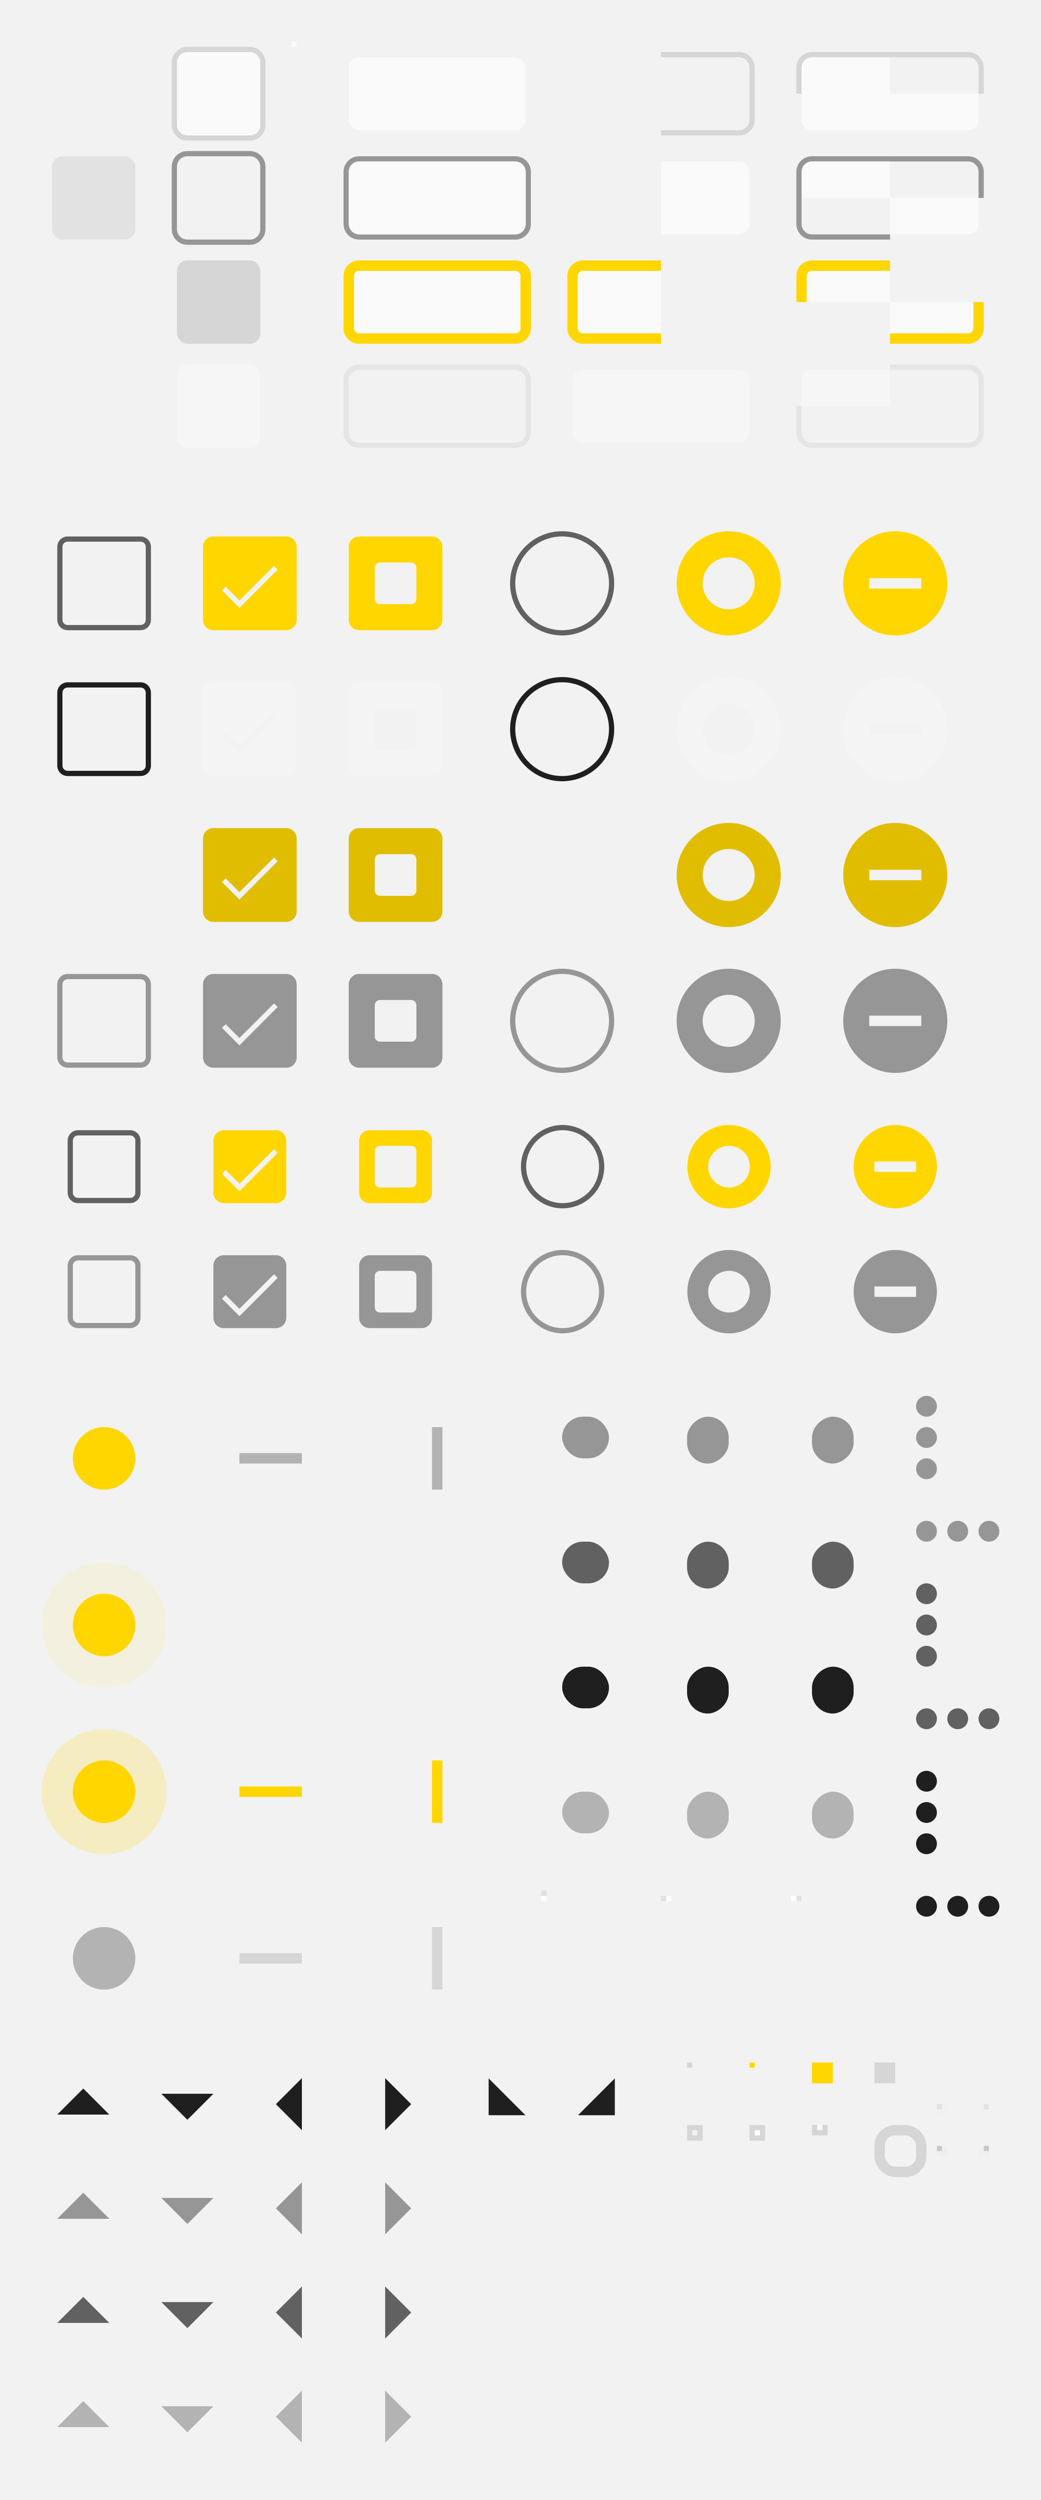 <svg width="200" height="480" version="1.1" viewBox="0 0 200 480" xmlns="http://www.w3.org/2000/svg" xmlns:xlink="http://www.w3.org/1999/xlink">
 <rect width="200" height="480" fill="url(#linearGradient1771)"/>
 <defs>
  <linearGradient id="color-text">
   <stop stop-color="#000000" stop-opacity=".87" offset="1"/>
  </linearGradient>
  <linearGradient id="color-text-disabled">
   <stop stop-color="#000000" stop-opacity=".38" offset="1"/>
  </linearGradient>
  <linearGradient id="color-text-secondary">
   <stop stop-color="#000000" stop-opacity=".6" offset="1"/>
  </linearGradient>
  <linearGradient id="color-text-secondary-disabled">
   <stop stop-color="#000000" stop-opacity=".26" offset="1"/>
  </linearGradient>
  <linearGradient id="color-track-disabled">
   <stop stop-color="#000000" stop-opacity=".12" offset="1"/>
  </linearGradient>
  <linearGradient id="color-primary">
   <stop stop-color="#FFD600" offset="1"/>
  </linearGradient>
  <linearGradient id="color-background">
   <stop stop-color="#F2F2F2" offset="1"/>
  </linearGradient>
  <linearGradient id="color-base">
   <stop stop-color="#FFFFFF" offset="1"/>
  </linearGradient>
  <linearGradient id="color-base-alt">
   <stop stop-color="#FAFAFA" offset="1"/>
  </linearGradient>
  <rect id="icon-size" width="16" height="16" fill="none"/>
  <g id="base-scale-horz-trough">
   <rect width="24" height="24" fill="none"/>
   <rect x="6" y="11" width="12" height="2"/>
  </g>
  <g id="base-scale-vert-trough">
   <use transform="rotate(90 12 12)" xlink:href="#base-scale-horz-trough"/>
  </g>
  <g id="base-scrollbar-horz-slider">
   <rect y="-1" width="17" height="17" fill="none"/>
   <rect x="4" y="4" width="9" height="8" rx="4"/>
  </g>
  <g id="base-scrollbar-horz-trough">
   <rect y="-1" width="1" height="2" fill="url(#color-base)"/>
   <rect y="-1" width="1" height="1" fill="url(#color-track-disabled)"/>
  </g>
  <g id="base-scrollbar-vert-ltr-slider">
   <use transform="rotate(-90 8.5 8.5)" xlink:href="#base-scrollbar-horz-slider"/>
  </g>
  <g id="base-scrollbar-vert-ltr-trough">
   <use transform="rotate(-90 .5 .5)" xlink:href="#base-scrollbar-horz-trough"/>
  </g>
  <g id="base-scrollbar-vert-rtl-slider">
   <use transform="rotate(90 8 8)" xlink:href="#base-scrollbar-horz-slider"/>
  </g>
  <g id="base-scrollbar-vert-rtl-trough">
   <use transform="rotate(90 .5 .5)" xlink:href="#base-scrollbar-horz-trough"/>
  </g>
  <g id="base-handle-horz">
   <circle cx="2" cy="2" r="2"/>
   <circle cx="8" cy="2" r="2"/>
   <circle cx="14" cy="2" r="2"/>
  </g>
  <g id="base-handle-vert">
   <use transform="rotate(90 2 2)" xlink:href="#base-handle-horz"/>
  </g>
  <path id="pan-path" d="m13 6-5 5-5-5z"/>
  <g id="base-pan-down">
   <use xlink:href="#icon-size"/>
   <use xlink:href="#pan-path"/>
  </g>
  <g id="base-pan-up">
   <use xlink:href="#icon-size"/>
   <use transform="rotate(180 8 8)" xlink:href="#pan-path"/>
  </g>
  <g id="base-pan-left">
   <use xlink:href="#icon-size"/>
   <use transform="rotate(90 8 8)" xlink:href="#pan-path"/>
  </g>
  <g id="base-pan-right">
   <use xlink:href="#icon-size"/>
   <use transform="rotate(-90 8 8)" xlink:href="#pan-path"/>
  </g>
  <g id="base-pan-left-semi">
   <use xlink:href="#icon-size"/>
   <use transform="rotate(45 8 8)" xlink:href="#pan-path"/>
  </g>
  <g id="base-pan-right-semi">
   <use xlink:href="#icon-size"/>
   <use transform="rotate(-45 8 8)" xlink:href="#pan-path"/>
  </g>
  <g id="base-treeview-ltr-button">
   <rect width="2" height="2" fill="url(#color-base)"/>
   <rect width="2" height="2" fill="url(#color-track-disabled)"/>
   <rect width="1" height="1" fill="url(#color-base)"/>
   <rect width="1" height="1"/>
  </g>
  <g id="base-treeview-rtl-button">
   <use transform="scale(-1 1)" xlink:href="#base-treeview-ltr-button"/>
  </g>
  <linearGradient id="linearGradient4104" x2="20" gradientUnits="userSpaceOnUse" xlink:href="#color-text"/>
  <linearGradient id="linearGradient1441" x1="279" x2="297" y1="108" y2="108" gradientUnits="userSpaceOnUse" xlink:href="#color-text-secondary"/>
  <linearGradient id="linearGradient1443" x1="366" x2="386" y1="108" y2="108" gradientUnits="userSpaceOnUse" xlink:href="#color-text-secondary"/>
  <linearGradient id="linearGradient1451" x1="307" x2="325" y1="108" y2="108" gradientUnits="userSpaceOnUse" xlink:href="#color-primary"/>
  <linearGradient id="linearGradient1453" x1="394" x2="414" y1="108" y2="108" gradientUnits="userSpaceOnUse" xlink:href="#color-primary"/>
  <linearGradient id="linearGradient1461" x1="335" x2="353" y1="108" y2="108" gradientUnits="userSpaceOnUse" xlink:href="#color-primary"/>
  <linearGradient id="linearGradient1463" x1="422" x2="442" y1="108" y2="108" gradientUnits="userSpaceOnUse" xlink:href="#color-primary"/>
  <linearGradient id="linearGradient1511" x1="366" x2="386" y1="108" y2="108" gradientUnits="userSpaceOnUse" xlink:href="#color-text"/>
  <linearGradient id="linearGradient1523" x1="279" x2="297" y1="108" y2="108" gradientUnits="userSpaceOnUse" xlink:href="#color-text"/>
  <linearGradient id="linearGradient1608" x1="422" x2="442" y1="108" y2="108" gradientUnits="userSpaceOnUse" xlink:href="#color-track-disabled"/>
  <linearGradient id="linearGradient1610" x1="394" x2="414" y1="108" y2="108" gradientUnits="userSpaceOnUse" xlink:href="#color-track-disabled"/>
  <linearGradient id="linearGradient1612" x1="335" x2="353" y1="108" y2="108" gradientUnits="userSpaceOnUse" xlink:href="#color-track-disabled"/>
  <linearGradient id="linearGradient1614" x1="307" x2="325" y1="108" y2="108" gradientUnits="userSpaceOnUse" xlink:href="#color-track-disabled"/>
  <linearGradient id="linearGradient1654" x1="422" x2="442" y1="108" y2="108" gradientUnits="userSpaceOnUse" xlink:href="#color-text-disabled"/>
  <linearGradient id="linearGradient1658" x1="394" x2="414" y1="108" y2="108" gradientUnits="userSpaceOnUse" xlink:href="#color-text-disabled"/>
  <linearGradient id="linearGradient1662" x1="366" x2="386" y1="108" y2="108" gradientUnits="userSpaceOnUse" xlink:href="#color-text-disabled"/>
  <linearGradient id="linearGradient1666" x1="335" x2="353" y1="108" y2="108" gradientUnits="userSpaceOnUse" xlink:href="#color-text-disabled"/>
  <linearGradient id="linearGradient1670" x1="307" x2="325" y1="108" y2="108" gradientUnits="userSpaceOnUse" xlink:href="#color-text-disabled"/>
  <linearGradient id="linearGradient1674" x1="279" x2="297" y1="108" y2="108" gradientUnits="userSpaceOnUse" xlink:href="#color-text-disabled"/>
  <linearGradient id="linearGradient1802" x1="309" x2="323" y1="236" y2="236" gradientUnits="userSpaceOnUse" xlink:href="#color-primary"/>
  <linearGradient id="linearGradient1804" x1="337" x2="351" y1="236" y2="236" gradientUnits="userSpaceOnUse" xlink:href="#color-primary"/>
  <linearGradient id="linearGradient1806" x1="400.06" x2="416.06" y1="236" y2="236" gradientUnits="userSpaceOnUse" xlink:href="#color-primary"/>
  <linearGradient id="linearGradient1808" x1="432" x2="448" y1="236" y2="236" gradientUnits="userSpaceOnUse" xlink:href="#color-primary"/>
  <linearGradient id="linearGradient1816" x1="368.09" x2="384.09" y1="236" y2="236" gradientUnits="userSpaceOnUse" xlink:href="#color-text-secondary"/>
  <linearGradient id="linearGradient1818" x1="281" x2="295" y1="236" y2="236" gradientUnits="userSpaceOnUse" xlink:href="#color-text-secondary"/>
  <linearGradient id="linearGradient1858" x1="368.09" x2="384.09" y1="236" y2="236" gradientUnits="userSpaceOnUse" xlink:href="#color-text-disabled"/>
  <linearGradient id="linearGradient1862" x1="432" x2="448" y1="236" y2="236" gradientUnits="userSpaceOnUse" xlink:href="#color-text-disabled"/>
  <linearGradient id="linearGradient1866" x1="400.06" x2="416.06" y1="236" y2="236" gradientUnits="userSpaceOnUse" xlink:href="#color-text-disabled"/>
  <linearGradient id="linearGradient1870" x1="337" x2="351" y1="236" y2="236" gradientUnits="userSpaceOnUse" xlink:href="#color-text-disabled"/>
  <linearGradient id="linearGradient1874" x1="309" x2="323" y1="236" y2="236" gradientUnits="userSpaceOnUse" xlink:href="#color-text-disabled"/>
  <linearGradient id="linearGradient1878" x1="281" x2="295" y1="236" y2="236" gradientUnits="userSpaceOnUse" xlink:href="#color-text-disabled"/>
  <linearGradient id="linearGradient1951" x1="422" x2="442" y1="108" y2="108" gradientUnits="userSpaceOnUse" xlink:href="#color-base"/>
  <linearGradient id="linearGradient1953" x1="394" x2="414" y1="108" y2="108" gradientUnits="userSpaceOnUse" xlink:href="#color-base"/>
  <linearGradient id="linearGradient1955" x1="335" x2="353" y1="108" y2="108" gradientUnits="userSpaceOnUse" xlink:href="#color-base"/>
  <linearGradient id="linearGradient1957" x1="307" x2="325" y1="108" y2="108" gradientUnits="userSpaceOnUse" xlink:href="#color-base"/>
  <linearGradient id="linearGradient1975" x2="28.284" gradientTransform="matrix(1.414 0 0 .314 64 9.111)" gradientUnits="userSpaceOnUse" xlink:href="#color-track-disabled"/>
  <linearGradient id="linearGradient1992" x2="28.284" gradientTransform="matrix(1.336 0 0 .275 65.111 10.222)" gradientUnits="userSpaceOnUse" xlink:href="#color-base-alt"/>
  <clipPath id="clipPath1603">
   <rect x="59" y="3" width="25" height="30" rx="0" ry="0" fill="#ffffff" opacity=".15" stroke-linecap="round" stroke-linejoin="round" stroke-width="1.852" style="paint-order:stroke fill markers"/>
  </clipPath>
  <clipPath id="clipPath1633">
   <rect x="59" y="3" width="25" height="15" rx="0" ry="0" fill="#ffffff" opacity=".15" stroke-linecap="round" stroke-linejoin="round" stroke-width="2" style="paint-order:stroke fill markers"/>
  </clipPath>
  <linearGradient id="linearGradient1729" x2="28.284" gradientTransform="matrix(1.414 0 0 .314 64 9.111)" gradientUnits="userSpaceOnUse" xlink:href="#color-text-disabled"/>
  <linearGradient id="linearGradient1769" x2="28.284" gradientTransform="matrix(1.257 0 0 .236 66.222 11.333)" gradientUnits="userSpaceOnUse" xlink:href="#color-base-alt"/>
  <linearGradient id="linearGradient1771" x2="309.84" gradientTransform="scale(.645 1.549)" gradientUnits="userSpaceOnUse" xlink:href="#color-background"/>
  <linearGradient id="linearGradient1775" x2="28.284" gradientTransform="matrix(1.414 0 0 .314 64 49.111)" gradientUnits="userSpaceOnUse" xlink:href="#color-primary"/>
  <clipPath id="clipPath1796">
   <rect x="61" y="5" width="23" height="28" rx="0" ry="0" fill="#ffffff" opacity=".15" stroke-linecap="round" stroke-linejoin="round" stroke-width="2" style="paint-order:stroke fill markers"/>
  </clipPath>
  <clipPath id="clipPath1829">
   <rect x="59" y="2" width="25" height="16" rx="0" ry="0" fill="#ffffff" opacity=".15" stroke-linecap="round" stroke-linejoin="round" stroke-width="2" style="paint-order:stroke fill markers"/>
  </clipPath>
  <linearGradient id="linearGradient2015" x2="20" gradientTransform="matrix(1.125,0,0,1.125,30.75,4.75)" gradientUnits="userSpaceOnUse" xlink:href="#color-track-disabled"/>
  <linearGradient id="linearGradient2022" x2="20" gradientUnits="userSpaceOnUse" xlink:href="#color-base-alt"/>
  <linearGradient id="linearGradient2034" x2="20" gradientTransform="matrix(1.125,0,0,1.125,30.75,4.75)" gradientUnits="userSpaceOnUse" xlink:href="#color-text-disabled"/>
  <linearGradient id="linearGradient2052" x2="20" gradientUnits="userSpaceOnUse" xlink:href="#color-track-disabled"/>
  <linearGradient id="linearGradient1582" x2="1" gradientUnits="userSpaceOnUse" xlink:href="#color-base-alt"/>
 </defs>
 <g id="scale-slider" transform="translate(8 268)" fill="url(#color-primary)">
  <circle cx="12" cy="12" r="12" fill-opacity="0"/>
  <circle cx="12" cy="12" r="6"/>
 </g>
 <g id="scale-slider-hover" transform="translate(8 300)" fill="url(#color-primary)">
  <circle cx="12" cy="12" r="12" fill-opacity=".08"/>
  <circle cx="12" cy="12" r="6"/>
 </g>
 <g id="scale-slider-active" transform="translate(8 332)" fill="url(#color-primary)">
  <circle cx="12" cy="12" r="12" fill-opacity=".2"/>
  <circle cx="12" cy="12" r="6"/>
 </g>
 <g id="scale-slider-disabled" transform="translate(8 364)">
  <circle cx="12" cy="12" r="12" fill="none"/>
  <circle cx="12" cy="12" r="6" fill="url(#color-background)"/>
  <circle cx="12" cy="12" r="6" fill="url(#color-text-secondary-disabled)"/>
 </g>
 <g id="scale-horz-trough" transform="translate(40 268)">
  <use fill="url(#color-text-secondary-disabled)" xlink:href="#base-scale-horz-trough"/>
 </g>
 <g id="scale-horz-trough-active" transform="translate(40 332)">
  <use fill="url(#color-primary)" xlink:href="#base-scale-horz-trough"/>
 </g>
 <g id="scale-horz-trough-disabled" transform="translate(40 364)">
  <use fill="url(#color-track-disabled)" xlink:href="#base-scale-horz-trough"/>
 </g>
 <g id="scale-vert-trough" transform="translate(72 268)">
  <use fill="url(#color-text-secondary-disabled)" xlink:href="#base-scale-vert-trough"/>
 </g>
 <g id="scale-vert-trough-active" transform="translate(72 332)">
  <use fill="url(#color-primary)" xlink:href="#base-scale-vert-trough"/>
 </g>
 <g id="scale-vert-trough-disabled" transform="translate(72 364)">
  <use fill="url(#color-track-disabled)" xlink:href="#base-scale-vert-trough"/>
 </g>
 <g id="scrollbar-horz-slider" transform="translate(104 268)">
  <use fill="url(#color-text-disabled)" xlink:href="#base-scrollbar-horz-slider"/>
 </g>
 <g id="scrollbar-horz-slider-hover" transform="translate(104 292)">
  <use fill="url(#color-text-secondary)" xlink:href="#base-scrollbar-horz-slider"/>
 </g>
 <g id="scrollbar-horz-slider-active" transform="translate(104 316)">
  <use fill="url(#color-text)" xlink:href="#base-scrollbar-horz-slider"/>
 </g>
 <g id="scrollbar-horz-slider-disabled" transform="translate(104 340)">
  <use fill="url(#color-text-secondary-disabled)" xlink:href="#base-scrollbar-horz-slider"/>
 </g>
 <g id="scrollbar-horz-trough" transform="translate(104 364)">
  <use xlink:href="#base-scrollbar-horz-trough"/>
 </g>
 <g id="scrollbar-vert-ltr-slider" transform="translate(128 268)">
  <use fill="url(#color-text-disabled)" xlink:href="#base-scrollbar-vert-ltr-slider"/>
 </g>
 <g id="scrollbar-vert-ltr-slider-hover" transform="translate(128 292)">
  <use fill="url(#color-text-secondary)" xlink:href="#base-scrollbar-vert-ltr-slider"/>
 </g>
 <g id="scrollbar-vert-ltr-slider-active" transform="translate(128 316)">
  <use fill="url(#color-text)" xlink:href="#base-scrollbar-vert-ltr-slider"/>
 </g>
 <g id="scrollbar-vert-ltr-slider-disabled" transform="translate(128 340)">
  <use fill="url(#color-text-secondary-disabled)" xlink:href="#base-scrollbar-vert-ltr-slider"/>
 </g>
 <g id="scrollbar-vert-ltr-trough" transform="translate(128 364)">
  <use xlink:href="#base-scrollbar-vert-ltr-trough"/>
 </g>
 <g id="scrollbar-vert-rtl-slider" transform="translate(152 268)">
  <use fill="url(#color-text-disabled)" xlink:href="#base-scrollbar-vert-rtl-slider"/>
 </g>
 <g id="scrollbar-vert-rtl-slider-hover" transform="translate(152 292)">
  <use fill="url(#color-text-secondary)" xlink:href="#base-scrollbar-vert-rtl-slider"/>
 </g>
 <g id="scrollbar-vert-rtl-slider-active" transform="translate(152 316)">
  <use fill="url(#color-text)" xlink:href="#base-scrollbar-vert-rtl-slider"/>
 </g>
 <g id="scrollbar-vert-rtl-slider-disabled" transform="translate(152 340)">
  <use fill="url(#color-text-secondary-disabled)" xlink:href="#base-scrollbar-vert-rtl-slider"/>
 </g>
 <g id="scrollbar-vert-rtl-trough" transform="translate(152 364)">
  <use xlink:href="#base-scrollbar-vert-rtl-trough"/>
 </g>
 <g id="handle-horz" transform="translate(176 292)">
  <use fill="url(#color-text-disabled)" xlink:href="#base-handle-horz"/>
 </g>
 <g id="handle-horz-hover" transform="translate(176 328)">
  <use fill="url(#color-text-secondary)" xlink:href="#base-handle-horz"/>
 </g>
 <g id="handle-horz-active" transform="translate(176 364)">
  <use fill="url(#color-text)" xlink:href="#base-handle-horz"/>
 </g>
 <g id="handle-vert" transform="translate(176 268)">
  <use fill="url(#color-text-disabled)" xlink:href="#base-handle-vert"/>
 </g>
 <g id="handle-vert-hover" transform="translate(176 304)">
  <use fill="url(#color-text-secondary)" xlink:href="#base-handle-vert"/>
 </g>
 <g id="handle-vert-active" transform="translate(176 340)">
  <use fill="url(#color-text)" xlink:href="#base-handle-vert"/>
 </g>
 <g id="pan-up" transform="translate(8 396)">
  <use fill="url(#color-text)" xlink:href="#base-pan-up"/>
 </g>
 <g id="pan-up-disabled" transform="translate(8 416)">
  <use fill="url(#color-text-disabled)" xlink:href="#base-pan-up"/>
 </g>
 <g id="pan-up-alt" transform="translate(8 436)">
  <use fill="url(#color-text-secondary)" xlink:href="#base-pan-up"/>
 </g>
 <g id="pan-up-alt-disabled" transform="translate(8 456)">
  <use fill="url(#color-text-secondary-disabled)" xlink:href="#base-pan-up"/>
 </g>
 <g id="pan-down" transform="translate(28 396)">
  <use fill="url(#color-text)" xlink:href="#base-pan-down"/>
 </g>
 <g id="pan-down-disabled" transform="translate(28 416)">
  <use fill="url(#color-text-disabled)" xlink:href="#base-pan-down"/>
 </g>
 <g id="pan-down-alt" transform="translate(28 436)">
  <use fill="url(#color-text-secondary)" xlink:href="#base-pan-down"/>
 </g>
 <g id="pan-down-alt-disabled" transform="translate(28 456)">
  <use fill="url(#color-text-secondary-disabled)" xlink:href="#base-pan-down"/>
 </g>
 <g id="pan-left" transform="translate(48 396)">
  <use fill="url(#color-text)" xlink:href="#base-pan-left"/>
 </g>
 <g id="pan-left-disabled" transform="translate(48 416)">
  <use fill="url(#color-text-disabled)" xlink:href="#base-pan-left"/>
 </g>
 <g id="pan-left-alt" transform="translate(48 436)">
  <use fill="url(#color-text-secondary)" xlink:href="#base-pan-left"/>
 </g>
 <g id="pan-left-alt-disabled" transform="translate(48 456)">
  <use fill="url(#color-text-secondary-disabled)" xlink:href="#base-pan-left"/>
 </g>
 <g id="pan-right" transform="translate(68 396)">
  <use fill="url(#color-text)" xlink:href="#base-pan-right"/>
 </g>
 <g id="pan-right-disabled" transform="translate(68 416)">
  <use fill="url(#color-text-disabled)" xlink:href="#base-pan-right"/>
 </g>
 <g id="pan-right-alt" transform="translate(68 436)">
  <use fill="url(#color-text-secondary)" xlink:href="#base-pan-right"/>
 </g>
 <g id="pan-right-alt-disabled" transform="translate(68 456)">
  <use fill="url(#color-text-secondary-disabled)" xlink:href="#base-pan-right"/>
 </g>
 <g id="pan-left-semi" transform="translate(88 396)">
  <use fill="url(#color-text)" xlink:href="#base-pan-left-semi"/>
 </g>
 <g id="pan-right-semi" transform="translate(108 396)">
  <use fill="url(#color-text)" xlink:href="#base-pan-right-semi"/>
 </g>
 <g id="border" transform="translate(132 396)">
  <rect width="1" height="1" fill="url(#color-track-disabled)"/>
 </g>
 <g id="tab" transform="translate(144 396)">
  <rect width="1" height="1" fill="url(#color-primary)"/>
 </g>
 <g id="progressbar-progress" transform="translate(156 396)">
  <rect width="4" height="4" fill="url(#color-primary)"/>
 </g>
 <g id="progressbar-trough" transform="translate(168 396)">
  <rect width="4" height="4" fill="url(#color-background)"/>
  <rect width="4" height="4" fill="url(#color-track-disabled)"/>
 </g>
 <g id="frame" transform="translate(132 408)">
  <rect x=".5" y=".5" width="2" height="2" fill="none" stroke="url(#color-track-disabled)"/>
 </g>
 <g id="frame-notebook" transform="translate(144 408)">
  <rect width="3" height="3" fill="url(#color-track-disabled)"/>
  <rect x="1" y="1" width="1" height="1" fill="url(#color-base)"/>
 </g>
 <g id="frame-inline" transform="translate(156 408)">
  <rect width="3" height="2" fill="url(#color-track-disabled)"/>
  <rect x="1" width="1" height="1" fill="url(#color-base-alt)"/>
 </g>
 <g id="focus" transform="translate(168 408)">
  <rect x="1" y="1" width="8" height="8" rx="3" fill="none" stroke="url(#color-track-disabled)" stroke-width="2"/>
 </g>
 <g id="treeview-ltr-button" transform="translate(180 396)">
  <use fill="url(#color-text)" fill-opacity="0" xlink:href="#base-treeview-ltr-button"/>
 </g>
 <g id="treeview-ltr-button-hover" transform="translate(180 404)">
  <use fill="url(#color-text)" fill-opacity=".08" xlink:href="#base-treeview-ltr-button"/>
 </g>
 <g id="treeview-ltr-button-active" transform="translate(180 412)">
  <use fill="url(#color-text)" fill-opacity=".2" xlink:href="#base-treeview-ltr-button"/>
 </g>
 <g id="treeview-rtl-button" transform="translate(190 396)">
  <use fill="url(#color-text)" fill-opacity="0" xlink:href="#base-treeview-rtl-button"/>
 </g>
 <g id="treeview-rtl-button-hover" transform="translate(190 404)">
  <use fill="url(#color-text)" fill-opacity=".08" xlink:href="#base-treeview-rtl-button"/>
 </g>
 <g id="treeview-rtl-button-active" transform="translate(190 412)">
  <use fill="url(#color-text)" fill-opacity=".2" xlink:href="#base-treeview-rtl-button"/>
 </g>
 <g id="flat-button" fill-opacity="0">
  <rect x="8" y="8" width="20" height="20" fill="none"/>
  <rect x="10" y="10" width="16" height="16" rx="4"/>
 </g>
 <g id="flat-button-hover" transform="translate(8,28)">
  <g fill="url(#linearGradient4104)" fill-opacity=".08">
   <rect width="20" height="20" fill="none"/>
   <rect x="2" y="2" width="16" height="16" rx="2" ry="2"/>
  </g>
 </g>
 <g id="flat-button-active" transform="translate(8,48)">
  <g fill="url(#linearGradient4104)" fill-opacity=".2">
   <rect width="20" height="20" fill="none"/>
   <rect x="2" y="2" width="16" height="16" rx="2" ry="2"/>
  </g>
 </g>
 <g id="flat-button-disabled" fill-opacity="0">
  <rect x="8" y="68" width="20" height="20" fill="none"/>
  <rect x="10" y="70" width="16" height="16" rx="4"/>
 </g>
 <g id="button" transform="translate(32,8)">
  <path transform="translate(-32,-6)" d="m36 7c-1.662 0-3 1.338-3 3v12c0 1.662 1.338 3 3 3h12c1.662 0 3-1.338 3-3v-12c0-1.662-1.338-3-3-3zm0 1h12c1.108 0 2 0.892 2 2v12c0 1.108-0.892 2-2 2h-12c-1.108 0-2-0.892-2-2v-12c0-1.108 0.892-2 2-2z" fill="url(#linearGradient2015)" stroke-width="1.125"/>
  <rect width="20" height="20" fill="none"/>
  <rect x="2" y="2" width="16" height="16" rx="2" ry="2" fill="url(#linearGradient2022)"/>
 </g>
 <g id="checkbox-unchecked" transform="translate(-268,4)">
  <rect x="276" y="96" width="24" height="24" rx="0" ry="0" opacity="0" stroke-width="3" style="paint-order:stroke fill markers"/>
  <path d="m281 99c-1.108 0-2 0.892-2 2v14c0 1.108 0.892 2 2 2h14c1.108 0 2-0.892 2-2v-14c0-1.108-0.892-2-2-2zm0 1h14c0.554 0 1 0.446 1 1v14c0 0.554-0.446 1-1 1h-14c-0.554 0-1-0.446-1-1v-14c0-0.554 0.446-1 1-1z" fill="url(#linearGradient1441)" stroke-width="0" style="paint-order:stroke fill markers"/>
 </g>
 <g id="checkbox-checked" transform="translate(-268,4)">
  <rect x="304" y="96" width="24" height="24" rx="0" ry="0" opacity="0" stroke-width="3" style="paint-order:stroke fill markers"/>
  <path d="m309 99c-1.108 0-2 0.892-2 2v14c0 1.108 0.892 2 2 2h14c1.108 0 2-0.892 2-2v-14c0-1.108-0.892-2-2-2zm11.648 5.648 0.703 0.703-7.352 7.359-3.352-3.359 0.703-0.703 2.648 2.641 6.648-6.641z" fill="url(#linearGradient1451)" stroke-linecap="round" stroke-linejoin="round" stroke-width="1.5" style="paint-order:stroke fill markers"/>
 </g>
 <g id="checkbox-mixed" transform="translate(-268,4)">
  <rect x="332" y="96" width="24" height="24" rx="0" ry="0" opacity="0" stroke-width="3" style="paint-order:stroke fill markers"/>
  <path d="m337 99c-1.108 0-2 0.892-2 2v14c0 1.108 0.892 2 2 2h14c1.108 0 2-0.892 2-2v-14c0-1.108-0.892-2-2-2zm4 5h6c0.554 0 1 0.446 1 1v6c0 0.554-0.446 1-1 1h-6c-0.554 0-1-0.446-1-1v-6c0-0.554 0.446-1 1-1z" fill="url(#linearGradient1461)" style="paint-order:stroke fill markers"/>
 </g>
 <g id="radio-unchecked" transform="translate(-268,4)">
  <rect x="364" y="96" width="24" height="24" rx="0" ry="0" opacity="0" stroke-width="3" style="paint-order:stroke fill markers"/>
  <path d="m376 98c-5.52 0-10 4.48-10 10s4.48 10 10 10 10-4.48 10-10-4.48-10-10-10zm-0.01 1a9 9 0 0 1 0.01 0 9 9 0 0 1 9 9 9 9 0 0 1-9 9 9 9 0 0 1-9-9 9 9 0 0 1 8.99-9z" fill="url(#linearGradient1443)"/>
 </g>
 <g id="radio-mixed" transform="translate(-232,4)">
  <rect x="392" y="96" width="24" height="24" rx="0" ry="0" opacity="0" stroke-width="3" style="paint-order:stroke fill markers"/>
  <path d="m404 98c-5.52 0-10 4.48-10 10s4.48 10 10 10 10-4.48 10-10-4.48-10-10-10zm-5 9h10v2h-10z" fill="url(#linearGradient1453)"/>
 </g>
 <g id="radio-checked" transform="translate(-292,4)">
  <rect x="420" y="96" width="24" height="24" rx="0" ry="0" opacity="0" stroke-width="3" style="paint-order:stroke fill markers"/>
  <path d="m432 98c-5.52 0-10 4.48-10 10s4.48 10 10 10 10-4.48 10-10-4.48-10-10-10zm0 5a5 5 0 0 1 5 5 5 5 0 0 1-5 5 5 5 0 0 1-5-5 5 5 0 0 1 5-5z" fill="url(#linearGradient1463)"/>
 </g>
 <g id="checkbox-unchecked-hover" transform="translate(-268,32)">
  <rect x="276" y="96" width="24" height="24" rx="0" ry="0" opacity="0" stroke-width="3" style="paint-order:stroke fill markers"/>
  <path d="m281 99c-1.108 0-2 0.892-2 2v14c0 1.108 0.892 2 2 2h14c1.108 0 2-0.892 2-2v-14c0-1.108-0.892-2-2-2zm0 1h14c0.554 0 1 0.446 1 1v14c0 0.554-0.446 1-1 1h-14c-0.554 0-1-0.446-1-1v-14c0-0.554 0.446-1 1-1z" fill="url(#linearGradient1523)" stroke-width="0" style="paint-order:stroke fill markers"/>
 </g>
 <g id="checkbox-checked-hover" transform="translate(-268,32)">
  <rect x="304" y="96" width="24" height="24" rx="0" ry="0" opacity="0" stroke-width="3" style="paint-order:stroke fill markers"/>
  <path d="m309 99c-1.108 0-2 0.892-2 2v14c0 1.108 0.892 2 2 2h14c1.108 0 2-0.892 2-2v-14c0-1.108-0.892-2-2-2zm11.648 5.648 0.703 0.703-7.352 7.359-3.352-3.359 0.703-0.703 2.648 2.641 6.648-6.641z" fill="url(#linearGradient1451)" stroke-linecap="round" stroke-linejoin="round" stroke-width="1.5" style="paint-order:stroke fill markers"/>
  <path d="m309 99c-1.108 0-2 0.892-2 2v14c0 1.108 0.892 2 2 2h14c1.108 0 2-0.892 2-2v-14c0-1.108-0.892-2-2-2zm11.648 5.648 0.703 0.703-7.352 7.359-3.352-3.359 0.703-0.703 2.648 2.641 6.648-6.641z" fill="url(#linearGradient1957)" opacity=".15" stroke-linecap="round" stroke-linejoin="round" stroke-width="1.5" style="paint-order:stroke fill markers"/>
 </g>
 <g id="checkbox-mixed-hover" transform="translate(-268,32)">
  <rect x="332" y="96" width="24" height="24" rx="0" ry="0" opacity="0" stroke-width="3" style="paint-order:stroke fill markers"/>
  <path d="m337 99c-1.108 0-2 0.892-2 2v14c0 1.108 0.892 2 2 2h14c1.108 0 2-0.892 2-2v-14c0-1.108-0.892-2-2-2zm4 5h6c0.554 0 1 0.446 1 1v6c0 0.554-0.446 1-1 1h-6c-0.554 0-1-0.446-1-1v-6c0-0.554 0.446-1 1-1z" fill="url(#linearGradient1461)" style="paint-order:stroke fill markers"/>
  <path d="m337 99c-1.108 0-2 0.892-2 2v14c0 1.108 0.892 2 2 2h14c1.108 0 2-0.892 2-2v-14c0-1.108-0.892-2-2-2zm4 5h6c0.554 0 1 0.446 1 1v6c0 0.554-0.446 1-1 1h-6c-0.554 0-1-0.446-1-1v-6c0-0.554 0.446-1 1-1z" fill="url(#linearGradient1955)" opacity=".15" style="paint-order:stroke fill markers"/>
 </g>
 <g id="radio-unchecked-hover" transform="translate(-268,32)">
  <rect x="364" y="96" width="24" height="24" rx="0" ry="0" opacity="0" stroke-width="3" style="paint-order:stroke fill markers"/>
  <path d="m376 98c-5.52 0-10 4.48-10 10s4.48 10 10 10 10-4.48 10-10-4.48-10-10-10zm-0.01 1a9 9 0 0 1 0.01 0 9 9 0 0 1 9 9 9 9 0 0 1-9 9 9 9 0 0 1-9-9 9 9 0 0 1 8.99-9z" fill="url(#linearGradient1511)"/>
 </g>
 <g id="radio-mixed-hover" transform="translate(-232,32)">
  <rect x="392" y="96" width="24" height="24" rx="0" ry="0" opacity="0" stroke-width="3" style="paint-order:stroke fill markers"/>
  <path d="m404 98c-5.52 0-10 4.48-10 10s4.48 10 10 10 10-4.48 10-10-4.48-10-10-10zm-5 9h10v2h-10z" fill="url(#linearGradient1453)"/>
  <path d="m404 98c-5.52 0-10 4.48-10 10s4.48 10 10 10 10-4.48 10-10-4.48-10-10-10zm-5 9h10v2h-10z" fill="url(#linearGradient1953)" opacity=".15"/>
 </g>
 <g id="radio-checked-hover" transform="translate(-292,32)">
  <rect x="420" y="96" width="24" height="24" rx="0" ry="0" opacity="0" stroke-width="3" style="paint-order:stroke fill markers"/>
  <path d="m432 98c-5.52 0-10 4.48-10 10s4.48 10 10 10 10-4.48 10-10-4.48-10-10-10zm0 5a5 5 0 0 1 5 5 5 5 0 0 1-5 5 5 5 0 0 1-5-5 5 5 0 0 1 5-5z" fill="url(#linearGradient1463)"/>
  <path d="m432 98c-5.52 0-10 4.48-10 10s4.48 10 10 10 10-4.48 10-10-4.48-10-10-10zm0 5a5 5 0 0 1 5 5 5 5 0 0 1-5 5 5 5 0 0 1-5-5 5 5 0 0 1 5-5z" fill="url(#linearGradient1951)" opacity=".15"/>
 </g>
 <g id="checkbox-unchecked-active" transform="translate(-268,60)">
  <rect x="276" y="96" width="24" height="24" rx="0" ry="0" opacity="0" stroke-width="3" style="paint-order:stroke fill markers"/>
  <path d="m281 99c-1.108 0-2 0.892-2 2v14c0 1.108 0.892 2 2 2h14c1.108 0 2-0.892 2-2v-14c0-1.108-0.892-2-2-2zm0 1h14c0.554 0 1 0.446 1 1v14c0 0.554-0.446 1-1 1h-14c-0.554 0-1-0.446-1-1v-14c0-0.554 0.446-1 1-1z" fill="url(#linearGradient1523)" stroke-width="0" style="paint-order:stroke fill markers"/>
 </g>
 <g id="checkbox-checked-active" transform="translate(-268,60)">
  <rect x="304" y="96" width="24" height="24" rx="0" ry="0" opacity="0" stroke-width="3" style="paint-order:stroke fill markers"/>
  <path d="m309 99c-1.108 0-2 0.892-2 2v14c0 1.108 0.892 2 2 2h14c1.108 0 2-0.892 2-2v-14c0-1.108-0.892-2-2-2zm11.648 5.648 0.703 0.703-7.352 7.359-3.352-3.359 0.703-0.703 2.648 2.641 6.648-6.641z" fill="url(#linearGradient1451)" stroke-linecap="round" stroke-linejoin="round" stroke-width="1.5" style="paint-order:stroke fill markers"/>
  <path d="m309 99c-1.108 0-2 0.892-2 2v14c0 1.108 0.892 2 2 2h14c1.108 0 2-0.892 2-2v-14c0-1.108-0.892-2-2-2zm11.648 5.648 0.703 0.703-7.352 7.359-3.352-3.359 0.703-0.703 2.648 2.641 6.648-6.641z" fill="url(#linearGradient1614)" stroke-linecap="round" stroke-linejoin="round" stroke-width="1.5" style="paint-order:stroke fill markers"/>
 </g>
 <g id="checkbox-mixed-active" transform="translate(-268,60)">
  <rect x="332" y="96" width="24" height="24" rx="0" ry="0" opacity="0" stroke-width="3" style="paint-order:stroke fill markers"/>
  <path d="m337 99c-1.108 0-2 0.892-2 2v14c0 1.108 0.892 2 2 2h14c1.108 0 2-0.892 2-2v-14c0-1.108-0.892-2-2-2zm4 5h6c0.554 0 1 0.446 1 1v6c0 0.554-0.446 1-1 1h-6c-0.554 0-1-0.446-1-1v-6c0-0.554 0.446-1 1-1z" fill="url(#linearGradient1461)" style="paint-order:stroke fill markers"/>
  <path d="m337 99c-1.108 0-2 0.892-2 2v14c0 1.108 0.892 2 2 2h14c1.108 0 2-0.892 2-2v-14c0-1.108-0.892-2-2-2zm4 5h6c0.554 0 1 0.446 1 1v6c0 0.554-0.446 1-1 1h-6c-0.554 0-1-0.446-1-1v-6c0-0.554 0.446-1 1-1z" fill="url(#linearGradient1612)" style="paint-order:stroke fill markers"/>
 </g>
 <g id="radio-unchecked-active" transform="translate(-268,60)">
  <rect x="364" y="96" width="24" height="24" rx="0" ry="0" opacity="0" stroke-width="3" style="paint-order:stroke fill markers"/>
  <path d="m376 98c-5.52 0-10 4.48-10 10s4.48 10 10 10 10-4.48 10-10-4.48-10-10-10zm-0.01 1a9 9 0 0 1 0.01 0 9 9 0 0 1 9 9 9 9 0 0 1-9 9 9 9 0 0 1-9-9 9 9 0 0 1 8.99-9z" fill="url(#linearGradient1511)"/>
 </g>
 <g id="radio-mixed-active" transform="translate(-232,60)">
  <rect x="392" y="96" width="24" height="24" rx="0" ry="0" opacity="0" stroke-width="3" style="paint-order:stroke fill markers"/>
  <path d="m404 98c-5.52 0-10 4.48-10 10s4.48 10 10 10 10-4.48 10-10-4.48-10-10-10zm-5 9h10v2h-10z" fill="url(#linearGradient1453)"/>
  <path d="m404 98c-5.52 0-10 4.48-10 10s4.48 10 10 10 10-4.48 10-10-4.48-10-10-10zm-5 9h10v2h-10z" fill="url(#linearGradient1610)"/>
 </g>
 <g id="radio-checked-active" transform="translate(-292,60)">
  <rect x="420" y="96" width="24" height="24" rx="0" ry="0" opacity="0" stroke-width="3" style="paint-order:stroke fill markers"/>
  <path d="m432 98c-5.52 0-10 4.48-10 10s4.48 10 10 10 10-4.48 10-10-4.48-10-10-10zm0 5a5 5 0 0 1 5 5 5 5 0 0 1-5 5 5 5 0 0 1-5-5 5 5 0 0 1 5-5z" fill="url(#linearGradient1463)"/>
  <path d="m432 98c-5.52 0-10 4.48-10 10s4.48 10 10 10 10-4.48 10-10-4.48-10-10-10zm0 5a5 5 0 0 1 5 5 5 5 0 0 1-5 5 5 5 0 0 1-5-5 5 5 0 0 1 5-5z" fill="url(#linearGradient1608)"/>
 </g>
 <g id="checkbox-unchecked-disabled" transform="translate(-268,88)">
  <rect x="276" y="96" width="24" height="24" rx="0" ry="0" opacity="0" stroke-width="3" style="paint-order:stroke fill markers"/>
  <path d="m281 99c-1.108 0-2 0.892-2 2v14c0 1.108 0.892 2 2 2h14c1.108 0 2-0.892 2-2v-14c0-1.108-0.892-2-2-2zm0 1h14c0.554 0 1 0.446 1 1v14c0 0.554-0.446 1-1 1h-14c-0.554 0-1-0.446-1-1v-14c0-0.554 0.446-1 1-1z" fill="url(#linearGradient1674)" stroke-width="0" style="paint-order:stroke fill markers"/>
 </g>
 <g id="checkbox-checked-disabled" transform="translate(-268,88)">
  <rect x="304" y="96" width="24" height="24" rx="0" ry="0" opacity="0" stroke-width="3" style="paint-order:stroke fill markers"/>
  <path d="m309 99c-1.108 0-2 0.892-2 2v14c0 1.108 0.892 2 2 2h14c1.108 0 2-0.892 2-2v-14c0-1.108-0.892-2-2-2zm11.648 5.648 0.703 0.703-7.352 7.359-3.352-3.359 0.703-0.703 2.648 2.641 6.648-6.641z" fill="url(#linearGradient1670)" stroke-linecap="round" stroke-linejoin="round" stroke-width="1.5" style="paint-order:stroke fill markers"/>
 </g>
 <g id="checkbox-mixed-disabled" transform="translate(-268,88)">
  <rect x="332" y="96" width="24" height="24" rx="0" ry="0" opacity="0" stroke-width="3" style="paint-order:stroke fill markers"/>
  <path d="m337 99c-1.108 0-2 0.892-2 2v14c0 1.108 0.892 2 2 2h14c1.108 0 2-0.892 2-2v-14c0-1.108-0.892-2-2-2zm4 5h6c0.554 0 1 0.446 1 1v6c0 0.554-0.446 1-1 1h-6c-0.554 0-1-0.446-1-1v-6c0-0.554 0.446-1 1-1z" fill="url(#linearGradient1666)" style="paint-order:stroke fill markers"/>
 </g>
 <g id="radio-unchecked-disabled" transform="translate(-268,88)">
  <rect x="364" y="96" width="24" height="24" rx="0" ry="0" opacity="0" stroke-width="3" style="paint-order:stroke fill markers"/>
  <path d="m376 98c-5.52 0-10 4.48-10 10s4.48 10 10 10 10-4.48 10-10-4.48-10-10-10zm-0.01 1a9 9 0 0 1 0.01 0 9 9 0 0 1 9 9 9 9 0 0 1-9 9 9 9 0 0 1-9-9 9 9 0 0 1 8.99-9z" fill="url(#linearGradient1662)"/>
 </g>
 <g id="radio-mixed-disabled" transform="translate(-232,88)">
  <rect x="392" y="96" width="24" height="24" rx="0" ry="0" opacity="0" stroke-width="3" style="paint-order:stroke fill markers"/>
  <path d="m404 98c-5.52 0-10 4.48-10 10s4.48 10 10 10 10-4.48 10-10-4.48-10-10-10zm-5 9h10v2h-10z" fill="url(#linearGradient1658)"/>
 </g>
 <g id="radio-checked-disabled" transform="translate(-292,88)">
  <rect x="420" y="96" width="24" height="24" rx="0" ry="0" opacity="0" stroke-width="3" style="paint-order:stroke fill markers"/>
  <path d="m432 98c-5.52 0-10 4.48-10 10s4.48 10 10 10 10-4.48 10-10-4.48-10-10-10zm0 5a5 5 0 0 1 5 5 5 5 0 0 1-5 5 5 5 0 0 1-5-5 5 5 0 0 1 5-5z" fill="url(#linearGradient1654)"/>
 </g>
 <g id="menu-checkbox-unchecked" transform="translate(-268,-12)">
  <rect x="280" y="228" width="16" height="16" rx="0" ry="0" opacity="0" stroke-width="1.333" style="paint-order:stroke fill markers"/>
  <path d="m283 229c-1.108 0-2 0.892-2 2v10c0 1.108 0.892 2 2 2h10c1.108 0 2-0.892 2-2v-10c0-1.108-0.892-2-2-2zm0 1h10c0.554 0 1 0.446 1 1v10c0 0.554-0.446 1-1 1h-10c-0.554 0-1-0.446-1-1v-10c0-0.554 0.446-1 1-1z" fill="url(#linearGradient1818)" stroke-width="0" style="paint-order:stroke fill markers"/>
 </g>
 <g id="menu-checkbox-checked" transform="translate(-268,-12)">
  <rect x="308" y="228" width="16" height="16" rx="0" ry="0" opacity="0" stroke-width="1.333" style="paint-order:stroke fill markers"/>
  <path d="m311 229c-1.108 0-2 0.892-2 2v10c0 1.108 0.892 2 2 2h10c1.108 0 2-0.892 2-2v-10c0-1.108-0.892-2-2-2zm9.648 3.648 0.703 0.703-7.352 7.359-3.352-3.359 0.703-0.703 2.648 2.641 6.648-6.641z" fill="url(#linearGradient1802)" style="paint-order:stroke fill markers"/>
 </g>
 <g id="menu-checkbox-mixed" transform="translate(-268,-12)">
  <rect x="336" y="228" width="16" height="16" rx="0" ry="0" opacity="0" stroke-width="1.333" style="paint-order:stroke fill markers"/>
  <path d="m339 229c-1.108 0-2 0.892-2 2v10c0 1.108 0.892 2 2 2h10c1.108 0 2-0.892 2-2v-10c0-1.108-0.892-2-2-2zm2 3h6c0.554 0 1 0.446 1 1v6c0 0.554-0.446 1-1 1h-6c-0.554 0-1-0.446-1-1v-6c0-0.554 0.446-1 1-1z" fill="url(#linearGradient1804)" style="paint-order:stroke fill markers"/>
 </g>
 <g id="menu-radio-checked" transform="translate(-268,-12)">
  <rect x="400" y="228" width="16" height="16" rx="0" ry="0" opacity="0" stroke-width="1.333" style="paint-order:stroke fill markers"/>
  <path d="m408.06 228c-4.418 0-8 3.582-8 8s3.582 8 8 8 8-3.582 8-8-3.582-8-8-8zm-0.061 4a4 4 0 0 1 0.061 0 4 4 0 0 1 4 4 4 4 0 0 1-4 4 4 4 0 0 1-4-4 4 4 0 0 1 3.939-4z" fill="url(#linearGradient1806)"/>
 </g>
 <g id="menu-radio-mixed" transform="translate(-268,-12)">
  <rect x="432" y="228" width="16" height="16" rx="0" ry="0" opacity="0" stroke-width="1.333" style="paint-order:stroke fill markers"/>
  <path d="m440 228c-4.418 0-8 3.582-8 8s3.582 8 8 8 8-3.582 8-8-3.582-8-8-8zm-4 7h8v2h-8z" fill="url(#linearGradient1808)"/>
 </g>
 <g id="menu-radio-unchecked" transform="translate(-268,-12)">
  <rect x="368" y="228" width="16" height="16" rx="0" ry="0" opacity="0" stroke-width="1.333" style="paint-order:stroke fill markers"/>
  <path d="m376.09 228a8 8 0 0 0-8 8 8 8 0 0 0 8 8 8 8 0 0 0 8-8 8 8 0 0 0-8-8zm-0.094 1a7 7 0 0 1 0.094 0 7 7 0 0 1 7 7 7 7 0 0 1-7 7 7 7 0 0 1-7-7 7 7 0 0 1 6.906-7z" fill="url(#linearGradient1816)"/>
 </g>
 <g id="menu-checkbox-unchecked-disabled" transform="translate(-268,12)">
  <rect x="280" y="228" width="16" height="16" rx="0" ry="0" opacity="0" stroke-width="1.333" style="paint-order:stroke fill markers"/>
  <path d="m283 229c-1.108 0-2 0.892-2 2v10c0 1.108 0.892 2 2 2h10c1.108 0 2-0.892 2-2v-10c0-1.108-0.892-2-2-2zm0 1h10c0.554 0 1 0.446 1 1v10c0 0.554-0.446 1-1 1h-10c-0.554 0-1-0.446-1-1v-10c0-0.554 0.446-1 1-1z" fill="url(#linearGradient1878)" stroke-width="0" style="paint-order:stroke fill markers"/>
 </g>
 <g id="menu-checkbox-checked-disabled" transform="translate(-268,12)">
  <rect x="308" y="228" width="16" height="16" rx="0" ry="0" opacity="0" stroke-width="1.333" style="paint-order:stroke fill markers"/>
  <path d="m311 229c-1.108 0-2 0.892-2 2v10c0 1.108 0.892 2 2 2h10c1.108 0 2-0.892 2-2v-10c0-1.108-0.892-2-2-2zm9.648 3.648 0.703 0.703-7.352 7.359-3.352-3.359 0.703-0.703 2.648 2.641 6.648-6.641z" fill="url(#linearGradient1874)" style="paint-order:stroke fill markers"/>
 </g>
 <g id="menu-checkbox-mixed-disabled" transform="translate(-268,12)">
  <rect x="336" y="228" width="16" height="16" rx="0" ry="0" opacity="0" stroke-width="1.333" style="paint-order:stroke fill markers"/>
  <path d="m339 229c-1.108 0-2 0.892-2 2v10c0 1.108 0.892 2 2 2h10c1.108 0 2-0.892 2-2v-10c0-1.108-0.892-2-2-2zm2 3h6c0.554 0 1 0.446 1 1v6c0 0.554-0.446 1-1 1h-6c-0.554 0-1-0.446-1-1v-6c0-0.554 0.446-1 1-1z" fill="url(#linearGradient1870)" style="paint-order:stroke fill markers"/>
 </g>
 <g id="menu-radio-checked-disabled" transform="translate(-268,12)">
  <rect x="400" y="228" width="16" height="16" rx="0" ry="0" opacity="0" stroke-width="1.333" style="paint-order:stroke fill markers"/>
  <path d="m408.06 228c-4.418 0-8 3.582-8 8s3.582 8 8 8 8-3.582 8-8-3.582-8-8-8zm-0.061 4a4 4 0 0 1 0.061 0 4 4 0 0 1 4 4 4 4 0 0 1-4 4 4 4 0 0 1-4-4 4 4 0 0 1 3.939-4z" fill="url(#linearGradient1866)"/>
 </g>
 <g id="menu-radio-mixed-disabled" transform="translate(-268,12)">
  <rect x="432" y="228" width="16" height="16" rx="0" ry="0" opacity="0" stroke-width="1.333" style="paint-order:stroke fill markers"/>
  <path d="m440 228c-4.418 0-8 3.582-8 8s3.582 8 8 8 8-3.582 8-8-3.582-8-8-8zm-4 7h8v2h-8z" fill="url(#linearGradient1862)"/>
 </g>
 <g id="menu-radio-unchecked-disabled" transform="translate(-268,12)">
  <rect x="368" y="228" width="16" height="16" rx="0" ry="0" opacity="0" stroke-width="1.333" style="paint-order:stroke fill markers"/>
  <path d="m376.09 228a8 8 0 0 0-8 8 8 8 0 0 0 8 8 8 8 0 0 0 8-8 8 8 0 0 0-8-8zm-0.094 1a7 7 0 0 1 0.094 0 7 7 0 0 1 7 7 7 7 0 0 1-7 7 7 7 0 0 1-7-7 7 7 0 0 1 6.906-7z" fill="url(#linearGradient1858)"/>
 </g>
 <g id="entry-hover" transform="translate(0,20)">
  <rect x="64" y="8" width="40" height="20" fill="none"/>
  <path d="m69 10c-1.662 0-3 1.338-3 3v10c0 1.662 1.338 3 3 3h30c1.662 0 3-1.338 3-3v-10c0-1.662-1.338-3-3-3zm0 1h30c1.108 0 2 0.892 2 2v10c0 1.108-0.892 2-2 2h-30c-1.108 0-2-0.892-2-2v-10c0-1.108 0.892-2 2-2z" fill="url(#linearGradient1729)" stroke-width=".667"/>
  <rect x="67" y="11" width="34" height="14" rx="2" ry="2" fill="url(#linearGradient1992)" stroke-width=".606"/>
 </g>
 <g id="combo-left-entry-hover" transform="translate(43,20)" clip-path="url(#clipPath1603)">
  <rect x="64" y="8" width="40" height="20" fill="none"/>
  <path d="m69 10c-1.662 0-3 1.338-3 3v10c0 1.662 1.338 3 3 3h30c1.662 0 3-1.338 3-3v-10c0-1.662-1.338-3-3-3zm0 1h30c1.108 0 2 0.892 2 2v10c0 1.108-0.892 2-2 2h-30c-1.108 0-2-0.892-2-2v-10c0-1.108 0.892-2 2-2z" fill="url(#linearGradient1729)" stroke-width=".667"/>
  <rect x="67" y="11" width="34" height="14" rx="2" ry="2" fill="url(#linearGradient1992)" stroke-width=".606"/>
 </g>
 <g id="spin-rtl-up-hover" transform="translate(87,20)" clip-path="url(#clipPath1633)">
  <rect x="64" y="8" width="40" height="20" fill="none"/>
  <path d="m69 10c-1.662 0-3 1.338-3 3v10c0 1.662 1.338 3 3 3h30c1.662 0 3-1.338 3-3v-10c0-1.662-1.338-3-3-3zm0 1h30c1.108 0 2 0.892 2 2v10c0 1.108-0.892 2-2 2h-30c-1.108 0-2-0.892-2-2v-10c0-1.108 0.892-2 2-2z" fill="url(#linearGradient1729)" stroke-width=".667"/>
  <rect x="67" y="11" width="34" height="14" rx="2" ry="2" fill="url(#linearGradient1992)" stroke-width=".606"/>
 </g>
 <g id="entry-active" transform="translate(0,40)">
  <path transform="translate(0,-40)" d="m69 50c-1.662 0-3 1.338-3 3v10c0 1.662 1.338 3 3 3h30c1.662 0 3-1.338 3-3v-10c0-1.662-1.338-3-3-3h-30zm0 2h30c0.554 0 1 0.446 1 1v10c0 0.554-0.446 1-1 1h-30c-0.554 0-1-0.446-1-1v-10c0-0.554 0.446-1 1-1z" fill="url(#linearGradient1775)" stroke-width=".667"/>
  <rect x="64" y="8" width="40" height="20" fill="none"/>
  <rect x="68" y="12" width="32" height="12" rx="1" ry="1" fill="url(#linearGradient1769)" stroke-width=".544"/>
 </g>
 <g id="combo-right-entry-active" transform="matrix(-1,0,0,1,211,40)" clip-path="url(#clipPath1796)">
  <path transform="translate(0,-40)" d="m69 50c-1.662 0-3 1.338-3 3v10c0 1.662 1.338 3 3 3h30c1.662 0 3-1.338 3-3v-10c0-1.662-1.338-3-3-3zm0 2h30c0.554 0 1 0.446 1 1v10c0 0.554-0.446 1-1 1h-30c-0.554 0-1-0.446-1-1v-10c0-0.554 0.446-1 1-1z" fill="url(#linearGradient1775)" stroke-width=".667"/>
  <rect x="64" y="8" width="40" height="20" fill="none"/>
  <rect x="68" y="12" width="32" height="12" rx="1" ry="1" fill="url(#linearGradient1769)" stroke-width=".544"/>
 </g>
 <g id="spin-ltr-down-active" transform="rotate(180,127.5,38)" clip-path="url(#clipPath1829)">
  <path transform="translate(0,-40)" d="m69 50c-1.662 0-3 1.338-3 3v10c0 1.662 1.338 3 3 3h30c1.662 0 3-1.338 3-3v-10c0-1.662-1.338-3-3-3zm0 2h30c0.554 0 1 0.446 1 1v10c0 0.554-0.446 1-1 1h-30c-0.554 0-1-0.446-1-1v-10c0-0.554 0.446-1 1-1z" fill="url(#linearGradient1775)" stroke-width=".667"/>
  <rect x="64" y="8" width="40" height="20" fill="none"/>
  <rect x="68" y="12" width="32" height="12" rx="1" ry="1" fill="url(#linearGradient1769)" stroke-width=".544"/>
 </g>
 <g id="entry-disabled" transform="translate(0,60)" opacity=".45">
  <rect x="64" y="8" width="40" height="20" fill="none"/>
  <path d="m69 10c-1.662 0-3 1.338-3 3v10c0 1.662 1.338 3 3 3h30c1.662 0 3-1.338 3-3v-10c0-1.662-1.338-3-3-3zm0 1h30c1.108 0 2 0.892 2 2v10c0 1.108-0.892 2-2 2h-30c-1.108 0-2-0.892-2-2v-10c0-1.108 0.892-2 2-2z" fill="url(#linearGradient1975)" stroke-width=".667"/>
  <rect x="67" y="11" width="34" height="14" rx="2" ry="2" fill="url(#linearGradient1992)" stroke-width=".606"/>
 </g>
 <g id="combo-right-entry-disabled" transform="matrix(-1,0,0,1,211,60)" clip-path="url(#clipPath1603)" opacity=".45">
  <rect x="64" y="8" width="40" height="20" fill="none"/>
  <path d="m69 10c-1.662 0-3 1.338-3 3v10c0 1.662 1.338 3 3 3h30c1.662 0 3-1.338 3-3v-10c0-1.662-1.338-3-3-3zm0 1h30c1.108 0 2 0.892 2 2v10c0 1.108-0.892 2-2 2h-30c-1.108 0-2-0.892-2-2v-10c0-1.108 0.892-2 2-2z" fill="url(#linearGradient1975)" stroke-width=".667"/>
  <rect x="67" y="11" width="34" height="14" rx="2" ry="2" fill="url(#linearGradient1992)" stroke-width=".606"/>
 </g>
 <g id="spin-ltr-down-disabled" transform="rotate(180,127.5,48)" clip-path="url(#clipPath1633)" opacity=".45">
  <rect x="64" y="8" width="40" height="20" fill="none"/>
  <path d="m69 10c-1.662 0-3 1.338-3 3v10c0 1.662 1.338 3 3 3h30c1.662 0 3-1.338 3-3v-10c0-1.662-1.338-3-3-3zm0 1h30c1.108 0 2 0.892 2 2v10c0 1.108-0.892 2-2 2h-30c-1.108 0-2-0.892-2-2v-10c0-1.108 0.892-2 2-2z" fill="url(#linearGradient1975)" stroke-width=".667"/>
  <rect x="67" y="11" width="34" height="14" rx="2" ry="2" fill="url(#linearGradient1992)" stroke-width=".606"/>
 </g>
 <g id="combo-right-entry-hover" transform="matrix(-1,0,0,1,211,20)" clip-path="url(#clipPath1603)">
  <rect x="64" y="8" width="40" height="20" fill="none"/>
  <path d="m69 10c-1.662 0-3 1.338-3 3v10c0 1.662 1.338 3 3 3h30c1.662 0 3-1.338 3-3v-10c0-1.662-1.338-3-3-3zm0 1h30c1.108 0 2 0.892 2 2v10c0 1.108-0.892 2-2 2h-30c-1.108 0-2-0.892-2-2v-10c0-1.108 0.892-2 2-2z" fill="url(#linearGradient1729)" stroke-width=".667"/>
  <rect x="67" y="11" width="34" height="14" rx="2" ry="2" fill="url(#linearGradient1992)" stroke-width=".606"/>
 </g>
 <g id="combo-left-entry" transform="translate(43)" clip-path="url(#clipPath1603)">
  <rect x="64" y="8" width="40" height="20" fill="none"/>
  <path d="m69 10c-1.662 0-3 1.338-3 3v10c0 1.662 1.338 3 3 3h30c1.662 0 3-1.338 3-3v-10c0-1.662-1.338-3-3-3zm0 1h30c1.108 0 2 0.892 2 2v10c0 1.108-0.892 2-2 2h-30c-1.108 0-2-0.892-2-2v-10c0-1.108 0.892-2 2-2z" fill="url(#linearGradient1975)" stroke-width=".667"/>
  <rect x="67" y="11" width="34" height="14" rx="2" ry="2" fill="url(#linearGradient1992)" stroke-width=".606"/>
 </g>
 <g id="spin-rtl-up" transform="translate(87)" clip-path="url(#clipPath1633)">
  <rect x="64" y="8" width="40" height="20" fill="none"/>
  <path d="m69 10c-1.662 0-3 1.338-3 3v10c0 1.662 1.338 3 3 3h30c1.662 0 3-1.338 3-3v-10c0-1.662-1.338-3-3-3zm0 1h30c1.108 0 2 0.892 2 2v10c0 1.108-0.892 2-2 2h-30c-1.108 0-2-0.892-2-2v-10c0-1.108 0.892-2 2-2z" fill="url(#linearGradient1975)" stroke-width=".667"/>
  <rect x="67" y="11" width="34" height="14" rx="2" ry="2" fill="url(#linearGradient1992)" stroke-width=".606"/>
 </g>
 <g id="spin-ltr-up-hover" transform="matrix(-1,0,0,1,255,20)" clip-path="url(#clipPath1633)">
  <rect x="64" y="8" width="40" height="20" fill="none"/>
  <path d="m69 10c-1.662 0-3 1.338-3 3v10c0 1.662 1.338 3 3 3h30c1.662 0 3-1.338 3-3v-10c0-1.662-1.338-3-3-3zm0 1h30c1.108 0 2 0.892 2 2v10c0 1.108-0.892 2-2 2h-30c-1.108 0-2-0.892-2-2v-10c0-1.108 0.892-2 2-2z" fill="url(#linearGradient1729)" stroke-width=".667"/>
  <rect x="67" y="11" width="34" height="14" rx="2" ry="2" fill="url(#linearGradient1992)" stroke-width=".606"/>
 </g>
 <g id="spin-ltr-down-hover" transform="rotate(180,127.5,28)" clip-path="url(#clipPath1633)">
  <rect x="64" y="8" width="40" height="20" fill="none"/>
  <path d="m69 10c-1.662 0-3 1.338-3 3v10c0 1.662 1.338 3 3 3h30c1.662 0 3-1.338 3-3v-10c0-1.662-1.338-3-3-3zm0 1h30c1.108 0 2 0.892 2 2v10c0 1.108-0.892 2-2 2h-30c-1.108 0-2-0.892-2-2v-10c0-1.108 0.892-2 2-2z" fill="url(#linearGradient1729)" stroke-width=".667"/>
  <rect x="67" y="11" width="34" height="14" rx="2" ry="2" fill="url(#linearGradient1992)" stroke-width=".606"/>
 </g>
 <g id="spin-rtl-down-hover" transform="matrix(1,0,0,-1,87,56)" clip-path="url(#clipPath1633)">
  <rect x="64" y="8" width="40" height="20" fill="none"/>
  <path d="m69 10c-1.662 0-3 1.338-3 3v10c0 1.662 1.338 3 3 3h30c1.662 0 3-1.338 3-3v-10c0-1.662-1.338-3-3-3zm0 1h30c1.108 0 2 0.892 2 2v10c0 1.108-0.892 2-2 2h-30c-1.108 0-2-0.892-2-2v-10c0-1.108 0.892-2 2-2z" fill="url(#linearGradient1729)" stroke-width=".667"/>
  <rect x="67" y="11" width="34" height="14" rx="2" ry="2" fill="url(#linearGradient1992)" stroke-width=".606"/>
 </g>
 <g id="spin-ltr-up-active" transform="matrix(-1,0,0,1,255,40)" clip-path="url(#clipPath1829)">
  <path transform="translate(0,-40)" d="m69 50c-1.662 0-3 1.338-3 3v10c0 1.662 1.338 3 3 3h30c1.662 0 3-1.338 3-3v-10c0-1.662-1.338-3-3-3zm0 2h30c0.554 0 1 0.446 1 1v10c0 0.554-0.446 1-1 1h-30c-0.554 0-1-0.446-1-1v-10c0-0.554 0.446-1 1-1z" fill="url(#linearGradient1775)" stroke-width=".667"/>
  <rect x="64" y="8" width="40" height="20" fill="none"/>
  <rect x="68" y="12" width="32" height="12" rx="1" ry="1" fill="url(#linearGradient1769)" stroke-width=".544"/>
 </g>
 <g id="spin-rtl-up-active" transform="translate(87,40)" clip-path="url(#clipPath1829)">
  <path transform="translate(0,-40)" d="m69 50c-1.662 0-3 1.338-3 3v10c0 1.662 1.338 3 3 3h30c1.662 0 3-1.338 3-3v-10c0-1.662-1.338-3-3-3zm0 2h30c0.554 0 1 0.446 1 1v10c0 0.554-0.446 1-1 1h-30c-0.554 0-1-0.446-1-1v-10c0-0.554 0.446-1 1-1z" fill="url(#linearGradient1775)" stroke-width=".667"/>
  <rect x="64" y="8" width="40" height="20" fill="none"/>
  <rect x="68" y="12" width="32" height="12" rx="1" ry="1" fill="url(#linearGradient1769)" stroke-width=".544"/>
 </g>
 <g id="spin-rtl-down-active" transform="matrix(1,0,0,-1,87,76)" clip-path="url(#clipPath1829)">
  <path transform="translate(0,-40)" d="m69 50c-1.662 0-3 1.338-3 3v10c0 1.662 1.338 3 3 3h30c1.662 0 3-1.338 3-3v-10c0-1.662-1.338-3-3-3zm0 2h30c0.554 0 1 0.446 1 1v10c0 0.554-0.446 1-1 1h-30c-0.554 0-1-0.446-1-1v-10c0-0.554 0.446-1 1-1z" fill="url(#linearGradient1775)" stroke-width=".667"/>
  <rect x="64" y="8" width="40" height="20" fill="none"/>
  <rect x="68" y="12" width="32" height="12" rx="1" ry="1" fill="url(#linearGradient1769)" stroke-width=".544"/>
 </g>
 <g id="combo-left-entry-active" transform="translate(43,40)" clip-path="url(#clipPath1796)">
  <path transform="translate(0,-40)" d="m69 50c-1.662 0-3 1.338-3 3v10c0 1.662 1.338 3 3 3h30c1.662 0 3-1.338 3-3v-10c0-1.662-1.338-3-3-3zm0 2h30c0.554 0 1 0.446 1 1v10c0 0.554-0.446 1-1 1h-30c-0.554 0-1-0.446-1-1v-10c0-0.554 0.446-1 1-1z" fill="url(#linearGradient1775)" stroke-width=".667"/>
  <rect x="64" y="8" width="40" height="20" fill="none"/>
  <rect x="68" y="12" width="32" height="12" rx="1" ry="1" fill="url(#linearGradient1769)" stroke-width=".544"/>
 </g>
 <g id="combo-left-entry-disabled" transform="translate(43,60)" clip-path="url(#clipPath1603)" opacity=".45">
  <rect x="64" y="8" width="40" height="20" fill="none"/>
  <path d="m69 10c-1.662 0-3 1.338-3 3v10c0 1.662 1.338 3 3 3h30c1.662 0 3-1.338 3-3v-10c0-1.662-1.338-3-3-3zm0 1h30c1.108 0 2 0.892 2 2v10c0 1.108-0.892 2-2 2h-30c-1.108 0-2-0.892-2-2v-10c0-1.108 0.892-2 2-2z" fill="url(#linearGradient1975)" stroke-width=".667"/>
  <rect x="67" y="11" width="34" height="14" rx="2" ry="2" fill="url(#linearGradient1992)" stroke-width=".606"/>
 </g>
 <g id="spin-ltr-up-disabled" transform="matrix(-1,0,0,1,255,60)" clip-path="url(#clipPath1633)" opacity=".45">
  <rect x="64" y="8" width="40" height="20" fill="none"/>
  <path d="m69 10c-1.662 0-3 1.338-3 3v10c0 1.662 1.338 3 3 3h30c1.662 0 3-1.338 3-3v-10c0-1.662-1.338-3-3-3zm0 1h30c1.108 0 2 0.892 2 2v10c0 1.108-0.892 2-2 2h-30c-1.108 0-2-0.892-2-2v-10c0-1.108 0.892-2 2-2z" fill="url(#linearGradient1975)" stroke-width=".667"/>
  <rect x="67" y="11" width="34" height="14" rx="2" ry="2" fill="url(#linearGradient1992)" stroke-width=".606"/>
 </g>
 <g id="spin-rtl-up-disabled" transform="translate(87,60)" clip-path="url(#clipPath1633)" opacity=".45">
  <rect x="64" y="8" width="40" height="20" fill="none"/>
  <path d="m69 10c-1.662 0-3 1.338-3 3v10c0 1.662 1.338 3 3 3h30c1.662 0 3-1.338 3-3v-10c0-1.662-1.338-3-3-3zm0 1h30c1.108 0 2 0.892 2 2v10c0 1.108-0.892 2-2 2h-30c-1.108 0-2-0.892-2-2v-10c0-1.108 0.892-2 2-2z" fill="url(#linearGradient1975)" stroke-width=".667"/>
  <rect x="67" y="11" width="34" height="14" rx="2" ry="2" fill="url(#linearGradient1992)" stroke-width=".606"/>
 </g>
 <g id="spin-rtl-down-disabled" transform="matrix(1,0,0,-1,87,96)" clip-path="url(#clipPath1633)" opacity=".45">
  <rect x="64" y="8" width="40" height="20" fill="none"/>
  <path d="m69 10c-1.662 0-3 1.338-3 3v10c0 1.662 1.338 3 3 3h30c1.662 0 3-1.338 3-3v-10c0-1.662-1.338-3-3-3zm0 1h30c1.108 0 2 0.892 2 2v10c0 1.108-0.892 2-2 2h-30c-1.108 0-2-0.892-2-2v-10c0-1.108 0.892-2 2-2z" fill="url(#linearGradient1975)" stroke-width=".667"/>
  <rect x="67" y="11" width="34" height="14" rx="2" ry="2" fill="url(#linearGradient1992)" stroke-width=".606"/>
 </g>
 <g id="button-hover" transform="translate(32,28)">
  <path transform="translate(-32,-6)" d="m36 7c-1.662 0-3 1.338-3 3v12c0 1.662 1.338 3 3 3h12c1.662 0 3-1.338 3-3v-12c0-1.662-1.338-3-3-3zm0 1h12c1.108 0 2 0.892 2 2v12c0 1.108-0.892 2-2 2h-12c-1.108 0-2-0.892-2-2v-12c0-1.108 0.892-2 2-2z" fill="url(#linearGradient2034)" stroke-width="1.125"/>
  <rect width="20" height="20" fill="none"/>
  <rect x="2" y="2" width="16" height="16" rx="2" ry="2" fill="url(#linearGradient2022)"/>
 </g>
 <g id="button-active" transform="translate(32,48)">
  <path transform="translate(-32,-6)" d="m36 7c-1.662 0-3 1.338-3 3v12c0 1.662 1.338 3 3 3h12c1.662 0 3-1.338 3-3v-12c0-1.662-1.338-3-3-3zm0 1h12c1.108 0 2 0.892 2 2v12c0 1.108-0.892 2-2 2h-12c-1.108 0-2-0.892-2-2v-12c0-1.108 0.892-2 2-2z" fill="url(#linearGradient2034)" stroke-width="1.125"/>
  <rect width="20" height="20" fill="none"/>
  <rect x="2" y="2" width="16" height="16" rx="2" ry="2" fill="url(#linearGradient2052)"/>
 </g>
 <g id="button-disabled" transform="translate(32,68)" opacity=".45">
  <path transform="translate(-32,-6)" d="m36 7c-1.662 0-3 1.338-3 3v12c0 1.662 1.338 3 3 3h12c1.662 0 3-1.338 3-3v-12c0-1.662-1.338-3-3-3zm0 1h12c1.108 0 2 0.892 2 2v12c0 1.108-0.892 2-2 2h-12c-1.108 0-2-0.892-2-2v-12c0-1.108 0.892-2 2-2z" fill="url(#linearGradient2015)" stroke-width="1.125"/>
  <rect width="20" height="20" fill="none"/>
  <rect x="2" y="2" width="16" height="16" rx="2" ry="2" fill="url(#linearGradient2022)"/>
 </g>
 <g id="entry">
  <rect x="64" y="8" width="40" height="20" fill="none"/>
  <path d="m69 10c-1.662 0-3 1.338-3 3v10c0 1.662 1.338 3 3 3h30c1.662 0 3-1.338 3-3v-10c0-1.662-1.338-3-3-3h-30zm0 1h30c1.108 0 2 0.892 2 2v10c0 1.108-0.892 2-2 2h-30c-1.108 0-2-0.892-2-2v-10c0-1.108 0.892-2 2-2z" fill="url(#linearGradient1975)" stroke-width=".667"/>
  <rect x="67" y="11" width="34" height="14" rx="2" ry="2" fill="url(#linearGradient1992)" stroke-width=".606"/>
 </g>
 <g id="combo-right-entry" transform="matrix(-1,0,0,1,211,0)" clip-path="url(#clipPath1603)">
  <rect x="64" y="8" width="40" height="20" fill="none"/>
  <path d="m69 10c-1.662 0-3 1.338-3 3v10c0 1.662 1.338 3 3 3h30c1.662 0 3-1.338 3-3v-10c0-1.662-1.338-3-3-3zm0 1h30c1.108 0 2 0.892 2 2v10c0 1.108-0.892 2-2 2h-30c-1.108 0-2-0.892-2-2v-10c0-1.108 0.892-2 2-2z" fill="url(#linearGradient1975)" stroke-width=".667"/>
  <rect x="67" y="11" width="34" height="14" rx="2" ry="2" fill="url(#linearGradient1992)" stroke-width=".606"/>
 </g>
 <g id="spin-rtl-down" transform="matrix(1,0,0,-1,87,36)" clip-path="url(#clipPath1633)">
  <rect x="64" y="8" width="40" height="20" fill="none"/>
  <path d="m69 10c-1.662 0-3 1.338-3 3v10c0 1.662 1.338 3 3 3h30c1.662 0 3-1.338 3-3v-10c0-1.662-1.338-3-3-3zm0 1h30c1.108 0 2 0.892 2 2v10c0 1.108-0.892 2-2 2h-30c-1.108 0-2-0.892-2-2v-10c0-1.108 0.892-2 2-2z" fill="url(#linearGradient1975)" stroke-width=".667"/>
  <rect x="67" y="11" width="34" height="14" rx="2" ry="2" fill="url(#linearGradient1992)" stroke-width=".606"/>
 </g>
 <g id="spin-ltr-up" transform="matrix(-1,0,0,1,255,0)" clip-path="url(#clipPath1633)">
  <rect x="64" y="8" width="40" height="20" fill="none"/>
  <path d="m69 10c-1.662 0-3 1.338-3 3v10c0 1.662 1.338 3 3 3h30c1.662 0 3-1.338 3-3v-10c0-1.662-1.338-3-3-3zm0 1h30c1.108 0 2 0.892 2 2v10c0 1.108-0.892 2-2 2h-30c-1.108 0-2-0.892-2-2v-10c0-1.108 0.892-2 2-2z" fill="url(#linearGradient1975)" stroke-width=".667"/>
  <rect x="67" y="11" width="34" height="14" rx="2" ry="2" fill="url(#linearGradient1992)" stroke-width=".606"/>
 </g>
 <g id="spin-ltr-down" transform="rotate(180,127.5,18)" clip-path="url(#clipPath1633)">
  <rect x="64" y="8" width="40" height="20" fill="none"/>
  <path d="m69 10c-1.662 0-3 1.338-3 3v10c0 1.662 1.338 3 3 3h30c1.662 0 3-1.338 3-3v-10c0-1.662-1.338-3-3-3zm0 1h30c1.108 0 2 0.892 2 2v10c0 1.108-0.892 2-2 2h-30c-1.108 0-2-0.892-2-2v-10c0-1.108 0.892-2 2-2z" fill="url(#linearGradient1975)" stroke-width=".667"/>
  <rect x="67" y="11" width="34" height="14" rx="2" ry="2" fill="url(#linearGradient1992)" stroke-width=".606"/>
 </g>
 <g id="entry-background" transform="translate(56,8)">
  <rect width="1" height="1" fill="url(#linearGradient1582)"/>
 </g>
 <g id="entry-background-disabled" transform="translate(56,68)">
  <rect width="1" height="1" fill="url(#linearGradient1582)"/>
 </g>
</svg>
